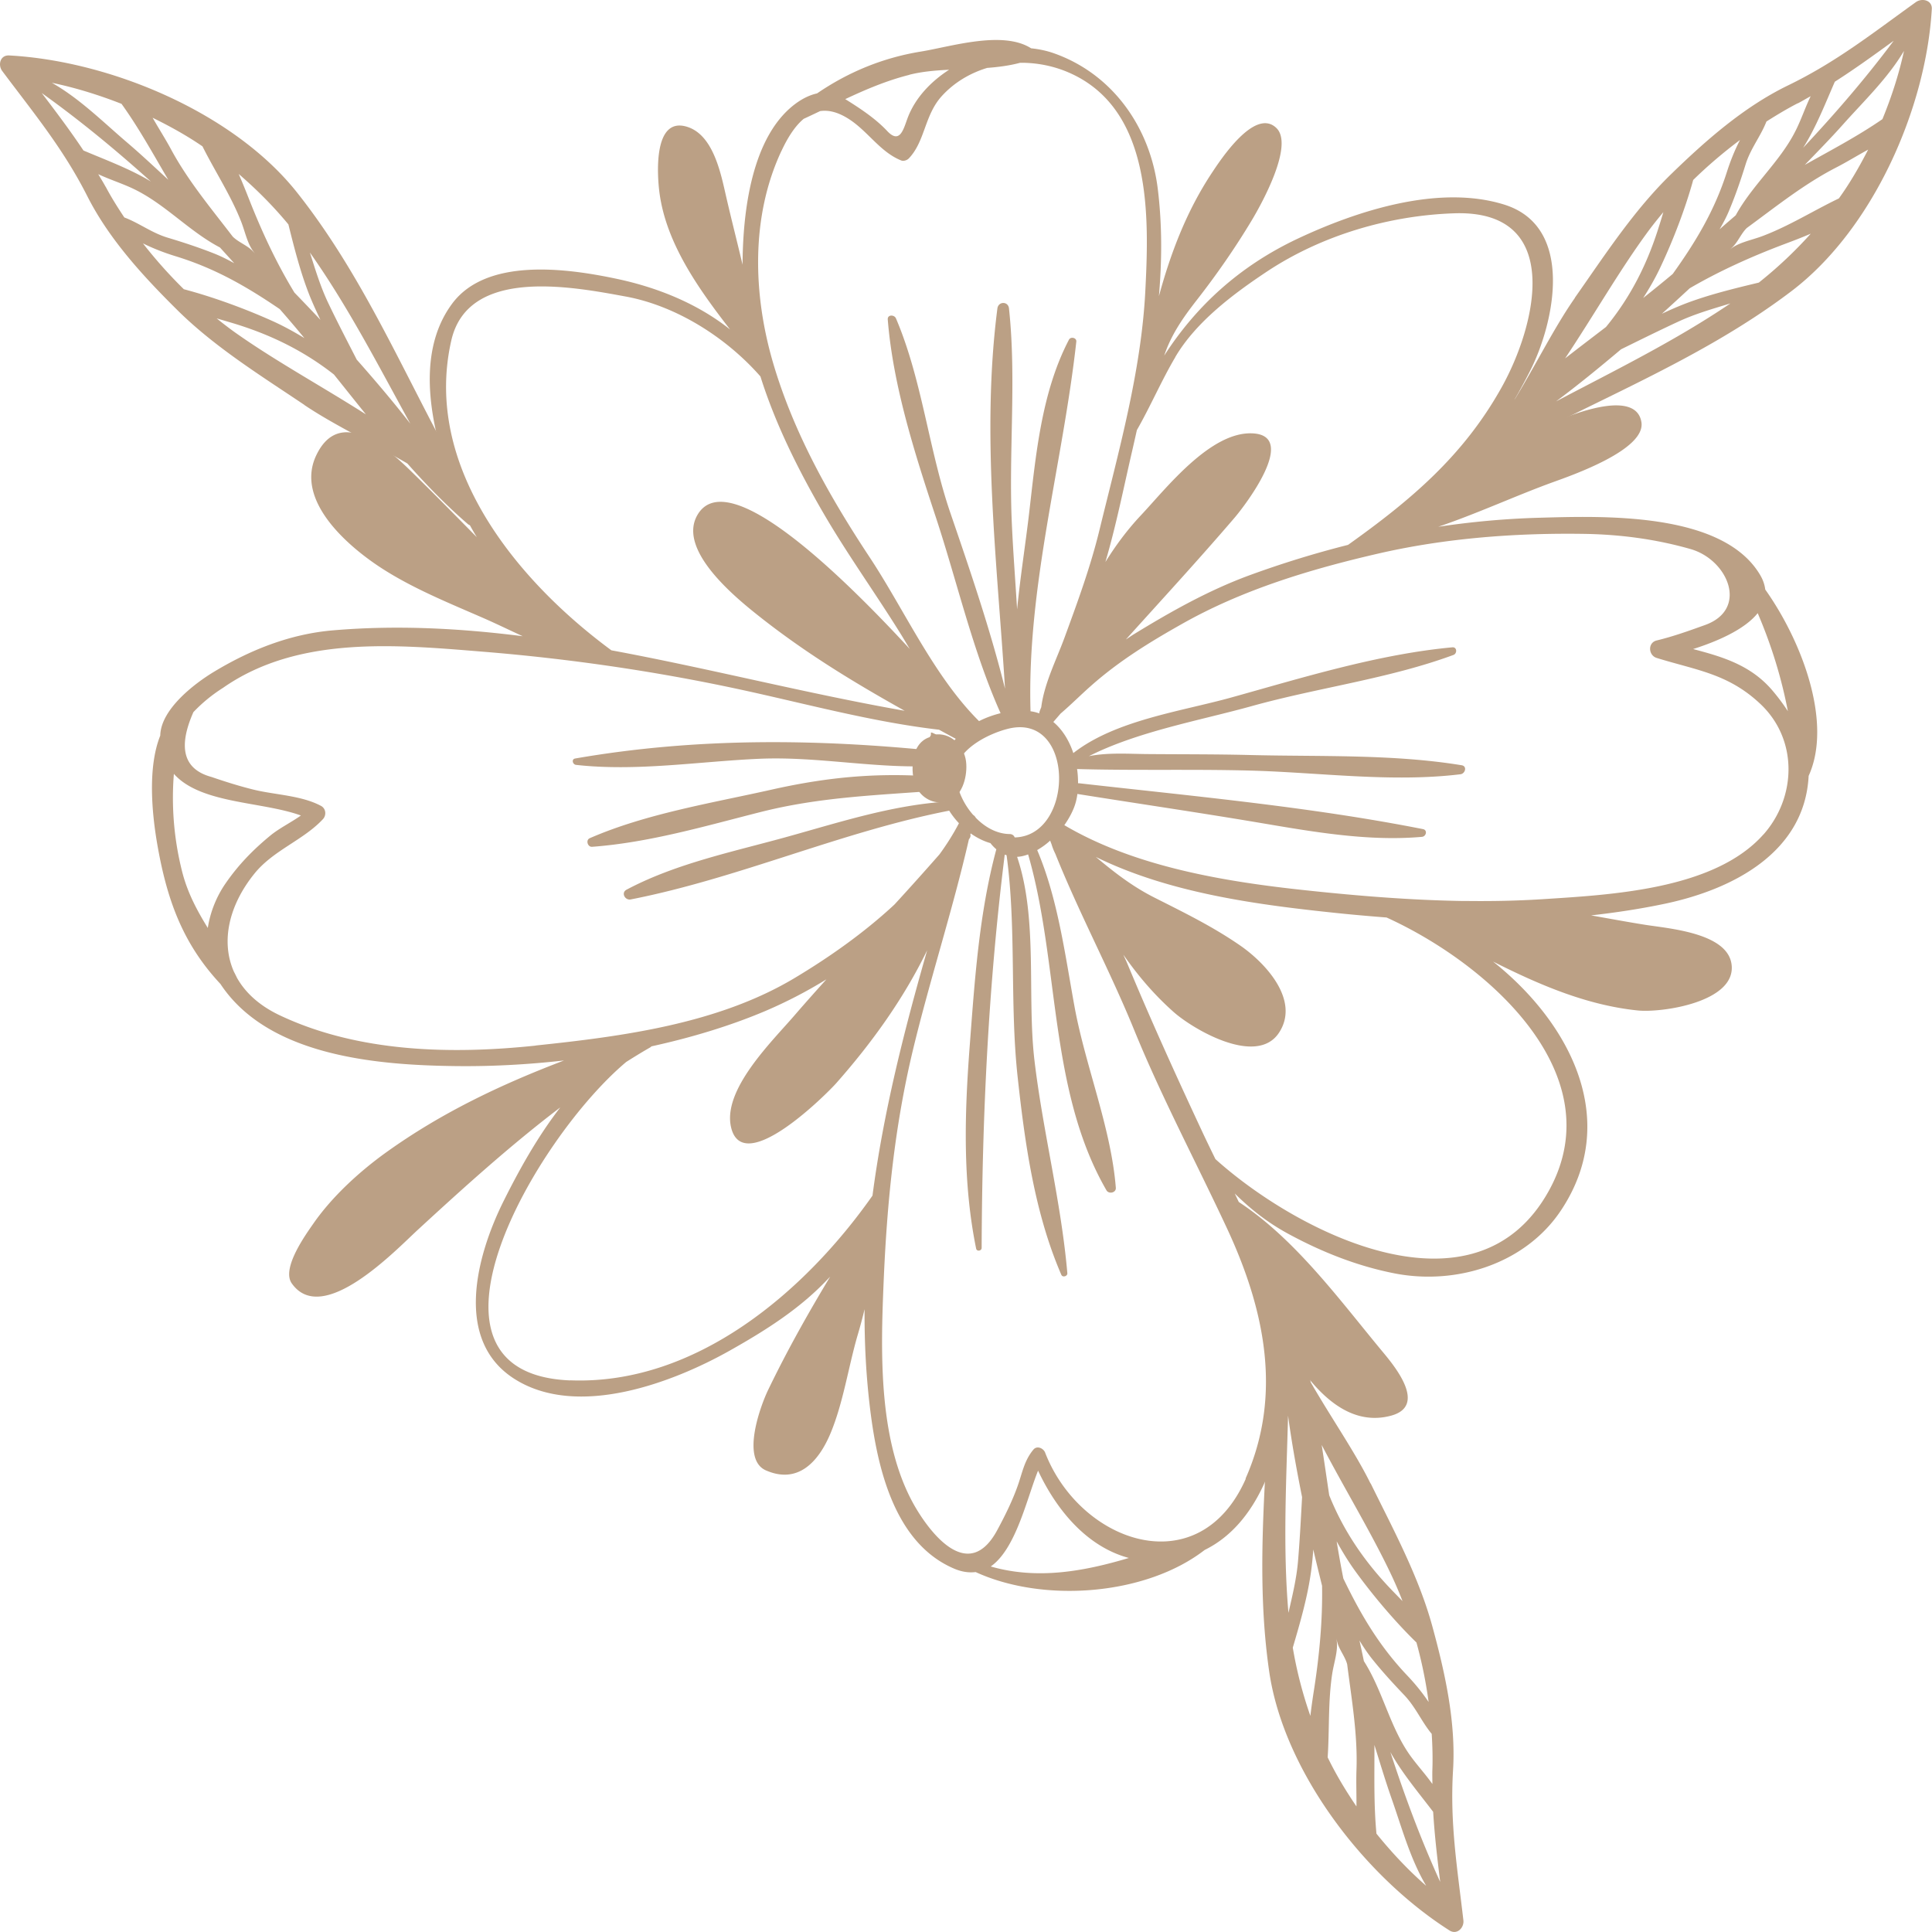 <svg xmlns="http://www.w3.org/2000/svg" id="Layer_2" data-name="Layer 2" viewBox="0 0 200 200"><defs><style>.cls-1{fill:#bba085}</style></defs><g id="OBJECTS"><path d="M141.87 153.56c-1.61-3.27-4.1-6.83-6.18-10.46-.59-2.9-1.3-5.75-2.25-8.5-.09-.27-.37-.37-.61-.31-.34-.24-.82-.25-1.09.03-.11.04-.2.12-.18.25 0 .04.01.07.02.11 0 .06-.03.1-.03.17.37 12.79-2.01 25.39-.17 38.14 1.49 10.36 9.84 21.23 18.67 26.85.79.5 1.53-.3 1.44-1.05-.63-5.42-1.41-10.04-1.07-15.56.3-4.97-.83-10.06-2.13-14.82-1.41-5.19-4.04-10.04-6.4-14.85zm-5.05-3.98c2.44 4.67 5.23 9.23 7.3 13.65.38.82.74 1.66 1.07 2.52l-1.03-1.06c-2.87-2.97-5.06-6.16-6.56-9.9-.26-1.74-.51-3.48-.78-5.21zm-3.48-3.03c.38 2.82.89 5.63 1.45 8.43-.12 2.18-.23 4.35-.41 6.52-.15 1.87-.59 3.67-1 5.46-.59-6.78-.22-13.59-.04-20.41zm.49 24.01c.74-2.51 1.48-5.07 1.85-7.6.13-.86.21-1.71.27-2.56.29 1.26.6 2.51.91 3.76.06 3.55-.27 7.09-.81 10.61-.15.94-.29 1.9-.4 2.86-.81-2.31-1.42-4.68-1.82-7.06zm6.59 16.44c-1.11-1.63-2.13-3.32-2.98-5.08.19-2.85.03-5.79.47-8.65.19-1.25.7-2.58.41-3.71l.11.43c.21.8.82 1.5 1.03 2.3.46 3.66 1.1 7.28.96 10.98-.04 1.21.01 2.46 0 3.73zm2.07 2.82c-.29-3.07-.2-6.04-.21-9.18.57 1.83 1.12 3.66 1.75 5.47 1.07 3.03 1.94 6.3 3.61 9.11-1.87-1.63-3.58-3.46-5.15-5.4zm6.6 5c-2.02-4.43-3.68-8.91-5.16-13.45 1.2 2.17 2.94 4.23 4.43 6.19.15 2.46.43 4.84.73 7.27zm-.81-11.64c-.02.51 0 1 0 1.5-.76-1.08-1.71-2.09-2.44-3.15-2.01-2.94-2.73-6.56-4.65-9.57-.15-.71-.3-1.43-.46-2.14.38.63.79 1.25 1.27 1.86 1.05 1.32 2.19 2.56 3.36 3.79 1.2 1.26 1.8 2.76 2.85 4.02.08 1.25.11 2.49.07 3.7zm-.39-6.99c-.66-.98-1.41-1.9-2.22-2.75-2.93-3.09-4.83-6.35-6.61-10.04-.25-1.27-.48-2.55-.69-3.84.59 1.07 1.23 2.13 1.99 3.17 1.76 2.42 4.02 5.11 6.27 7.3.56 2.02.98 4.09 1.26 6.16zm15.15-145.36c-2.1 2.99-4.02 6.88-6.2 10.45-2.27 1.93-4.45 3.95-6.41 6.13-.2.22-.14.5.02.67-.04.4.18.82.56.92.09.07.2.11.31.03.03-.02.06-.05.09-.07.06-.02.11-.03.16-.06 11.15-6.65 23.49-10.87 33.88-18.76 8.44-6.41 13.93-18.9 14.53-29.21.05-.92-1.02-1.16-1.65-.71-4.49 3.22-8.2 6.18-13.25 8.63-4.55 2.21-8.5 5.69-12.07 9.16-3.89 3.77-6.89 8.42-9.98 12.81zm-1.02 6.27c2.93-4.39 5.58-9.03 8.47-12.98.53-.73 1.11-1.45 1.7-2.16-.14.47-.28.94-.43 1.4-1.21 3.92-2.94 7.36-5.51 10.49-1.41 1.08-2.83 2.16-4.23 3.25zm-.96 4.47c2.31-1.72 4.54-3.55 6.75-5.41 1.99-.98 3.97-1.96 5.98-2.89 1.74-.8 3.54-1.31 5.34-1.86-5.71 3.87-11.93 6.92-18.06 10.15zm21.03-12.32c-2.59.62-5.22 1.26-7.65 2.19-.82.32-1.62.67-2.4 1.04.97-.88 1.93-1.76 2.88-2.64 3.11-1.81 6.41-3.29 9.8-4.57.91-.34 1.83-.69 2.73-1.08a44.084 44.084 0 0 1-5.36 5.05zm11.3-13.76c-.9 1.75-1.88 3.46-3.03 5.05-2.61 1.25-5.14 2.85-7.89 3.89-1.21.46-2.63.68-3.49 1.49l.33-.3c.61-.57.92-1.44 1.52-2.02 3.02-2.21 5.91-4.54 9.25-6.26 1.09-.56 2.17-1.23 3.31-1.85zm1.47-3.15c-2.57 1.77-5.25 3.17-8.03 4.73 1.34-1.39 2.69-2.76 3.98-4.21 2.16-2.42 4.62-4.77 6.29-7.59-.52 2.4-1.29 4.77-2.23 7.06zm1.16-8.1c-2.93 3.92-6.07 7.55-9.36 11.06 1.33-2.1 2.3-4.6 3.28-6.84 2.11-1.35 4.07-2.77 6.08-4.23zm-9.91 6.46c.46-.24.88-.5 1.33-.74-.58 1.19-1 2.49-1.59 3.63-1.6 3.17-4.46 5.57-6.17 8.7-.56.48-1.12.96-1.67 1.45.37-.64.72-1.29 1.01-2 .65-1.55 1.19-3.13 1.69-4.74.52-1.65 1.56-2.9 2.15-4.42 1.07-.68 2.15-1.33 3.24-1.89zm-5.99 3.8c-.54 1.04-.98 2.14-1.34 3.26-1.28 4.03-3.23 7.26-5.62 10.6-1 .84-2.03 1.67-3.06 2.49.66-1.03 1.28-2.1 1.82-3.26 1.27-2.7 2.53-5.95 3.36-8.96 1.51-1.48 3.14-2.86 4.83-4.13zM31.5 41.92c3.05 2.06 7.02 3.93 10.67 6.06 1.98 2.23 4.04 4.35 6.26 6.27.22.19.51.14.69-.02.41.04.84-.18.93-.55.07-.09.11-.2.03-.31-.02-.03-.05-.06-.07-.09-.02-.05-.03-.11-.06-.16-6.8-10.92-11.13-23.01-19.19-33.18C24.22 11.68 11.46 6.31.95 5.74 0 5.69-.23 6.74.23 7.35c3.29 4.4 6.31 8.02 8.82 12.98 2.26 4.46 5.82 8.32 9.36 11.82 3.86 3.81 8.6 6.74 13.09 9.76zm6.4.99c-4.49-2.86-9.22-5.45-13.26-8.28-.75-.52-1.48-1.08-2.21-1.67.48.14.96.28 1.43.42 4 1.18 7.51 2.88 10.71 5.39 1.11 1.38 2.21 2.77 3.32 4.14zm4.56.93c-1.76-2.26-3.62-4.45-5.53-6.61-1-1.95-2.01-3.89-2.95-5.86-.81-1.7-1.34-3.47-1.9-5.23 3.95 5.59 7.08 11.69 10.38 17.69zm-12.6-20.59c.63 2.54 1.29 5.12 2.25 7.5.33.8.69 1.58 1.06 2.36-.89-.95-1.79-1.89-2.69-2.82-1.86-3.05-3.36-6.28-4.67-9.6-.35-.89-.71-1.79-1.1-2.68 1.87 1.61 3.61 3.36 5.16 5.24zM15.8 12.19c1.79.88 3.53 1.84 5.16 2.96 1.28 2.56 2.91 5.03 3.98 7.73.47 1.18.7 2.58 1.52 3.42l-.31-.32c-.59-.6-1.47-.9-2.06-1.49-2.26-2.95-4.64-5.79-6.4-9.06-.58-1.07-1.26-2.13-1.89-3.24zm-3.22-1.44c1.81 2.52 3.24 5.14 4.84 7.86-1.42-1.31-2.82-2.63-4.3-3.89-2.47-2.11-4.88-4.52-7.75-6.15 2.45.51 4.86 1.26 7.21 2.18zM4.32 9.63c4 2.86 7.71 5.93 11.3 9.16-2.14-1.3-4.69-2.24-6.98-3.21-1.38-2.07-2.83-3.99-4.32-5.95zm6.61 9.7c-.24-.45-.51-.87-.76-1.3 1.21.57 2.54.98 3.71 1.55 3.24 1.57 5.69 4.36 8.89 6.04l1.48 1.63c-.65-.36-1.32-.7-2.04-.99-1.59-.63-3.2-1.16-4.83-1.65-1.68-.5-2.96-1.52-4.51-2.1-.7-1.05-1.36-2.1-1.93-3.18zm3.88 5.87c1.07.53 2.19.96 3.32 1.31 4.11 1.25 7.41 3.16 10.83 5.49.86.98 1.71 1.98 2.55 3-1.05-.64-2.15-1.25-3.33-1.78-2.76-1.24-6.08-2.47-9.15-3.28a48.487 48.487 0 0 1-4.22-4.73z" class="cls-1"/><path d="M182.74 61.04c-.06-.49-.22-1-.55-1.55-3.92-6.57-16.45-6.07-22.95-5.89-3.48.1-6.93.42-10.35.93 4.04-1.37 8.06-3.23 11.83-4.6 1.93-.7 9.65-3.36 9.2-6.22-.54-3.42-6.99-.89-8.73-.14-3.08 1.32-6.05 2.82-8.88 4.54 2.54-3.27 4.62-6.84 6.06-9.67 2.52-4.92 4.72-14.93-2.62-17.25-6.8-2.14-15.3.64-21.42 3.52-6.04 2.85-10.51 6.98-13.81 12.1.72-2.17 1.96-3.94 3.38-5.76 2.06-2.64 3.99-5.42 5.71-8.29.92-1.54 4.37-7.7 2.53-9.5-2.23-2.18-5.8 3.3-6.69 4.64-2.63 3.98-4.26 8.29-5.48 12.76.32-3.69.34-7.39-.12-11.13-.78-6.32-4.67-11.93-10.88-14.06-.71-.24-1.46-.39-2.23-.47-2.94-1.88-8.3-.17-11.42.34-3.95.64-7.54 2.14-10.74 4.33-.69.15-1.37.47-2.01.91-4.82 3.34-5.68 11.51-5.7 16.82-.56-2.37-1.17-4.74-1.7-7.05-.54-2.35-1.31-6.37-4.03-7.22-3.64-1.15-3.07 5.35-2.87 6.84.7 5.22 4.01 9.89 7.31 14.14-3.33-2.65-7.48-4.36-11.85-5.27-5.04-1.06-13.35-2.21-16.92 2.59-4.08 5.49-1.98 13.59.22 19.43.64 1.7 1.43 3.28 2.33 4.75-2.28-2.31-4.55-4.63-6.87-6.89-2.56-2.5-7.34-6.61-9.74-1.61-2.25 4.67 3.19 9.35 6.51 11.55 3.36 2.22 7.19 3.75 10.87 5.36 1.34.59 2.65 1.23 3.98 1.84-6.48-.82-13-1.17-19.6-.61-4.46.37-8.6 2.02-12.37 4.3-2.04 1.23-5.5 3.89-5.55 6.6-1.33 3.31-.84 8.08-.35 11.01.99 5.83 2.6 10.44 6.58 14.7 4.91 7.43 16.05 8.4 24.28 8.5 3.67.05 7.48-.15 11.29-.58-6.49 2.47-12.67 5.39-18.41 9.51-2.76 1.98-5.6 4.58-7.53 7.36-.78 1.12-3.34 4.65-2.25 6.2 3.18 4.54 10.76-3.43 13.03-5.52 4.67-4.3 9.57-8.74 14.77-12.69-2.43 3.13-4.37 6.69-5.88 9.72-2.78 5.59-5.21 14.43 1.21 18.43 6.52 4.07 16.35.33 22.24-2.99 3.64-2.05 7.16-4.27 10.03-7.29.11-.11.23-.24.34-.35-2.32 3.84-4.52 7.77-6.43 11.74-.73 1.51-2.86 7.15-.23 8.31 3.34 1.47 5.48-.91 6.71-3.87 1.3-3.13 1.83-6.8 2.77-10.05.27-.91.52-1.83.74-2.76-.02 3.45.15 6.93.59 10.46.74 5.92 2.48 13.75 8.67 16.39.84.36 1.57.44 2.24.36 7.06 3.24 17.64 2.41 23.71-2.29 5.5-2.7 7.73-9.61 8.38-15.46.23-2.03.15-4.06-.13-6.06 2.85 5.02 6.5 8.84 11.04 7.62 3.71-1 .48-4.98-.75-6.47-4.45-5.34-9.08-11.76-15.01-15.65-.14-.29-.28-.59-.42-.88 1.6 1.57 3.3 2.96 5.57 4.19 3.43 1.86 7.08 3.31 10.92 4.07 6.41 1.27 13.55-.96 17.24-6.45 6.22-9.25 1.13-19.35-6.99-25.82 4.75 2.39 9.66 4.51 14.95 5.06 2.52.27 10.35-.88 9.73-4.84-.5-3.19-6.49-3.64-8.9-4.02-1.83-.29-3.71-.64-5.63-.98 2.58-.29 5.16-.68 7.71-1.22 7.09-1.51 14.41-5.37 14.81-13.22 2.5-5.51-.69-13.93-4.49-19.29zm-.78 2.44c1.42 3.32 2.45 6.66 3.12 10.14-.48-.73-1-1.43-1.54-2.07-2.25-2.69-5.2-3.55-8.27-4.36 2.45-.78 5.31-2 6.68-3.71zm-60.3-26.51c2.15-3.66 6.02-6.55 9.51-8.87 5.65-3.74 12.61-5.8 19.41-6.02 11.32-.36 8.5 11.53 4.85 18.05-3.95 7.06-9.35 11.62-15.86 16.26v.01c-3.45.87-6.85 1.92-10.19 3.14-4.28 1.57-8.23 3.8-12.09 6.17-.25.16-.49.33-.74.49 3.77-4.18 7.58-8.32 11.24-12.59.94-1.09 6.74-8.55 1.84-8.75-4.36-.18-8.94 5.74-11.52 8.48-1.43 1.52-2.63 3.15-3.68 4.84 1.12-3.8 1.89-7.71 2.78-11.54.16-.7.32-1.41.48-2.12 1.42-2.48 2.53-5.1 3.99-7.57zM94.13 7.74c1.29-.33 2.69-.45 4.12-.52-1.97 1.27-3.56 3-4.31 5.04-.41 1.11-.79 2.7-2.1 1.3-1.23-1.31-2.82-2.35-4.34-3.3 2.13-1 4.29-1.92 6.63-2.51zM80.9 15.62c.61-1.31 1.36-2.54 2.3-3.32.57-.26 1.13-.53 1.7-.8.82-.12 1.74.07 2.81.72 2.08 1.26 3.34 3.49 5.58 4.39.25.1.6-.02.78-.2 1.7-1.76 1.62-4.48 3.42-6.46 1.29-1.42 2.93-2.38 4.7-2.92 1.18-.09 2.33-.24 3.41-.53 1.79-.02 3.59.35 5.22 1.09 8.5 3.85 8.13 14.96 7.74 22.59-.43 8.29-2.77 16.59-4.73 24.63-.93 3.84-2.28 7.51-3.64 11.22-.83 2.26-2.09 4.72-2.4 7.18-.06.15-.12.29-.17.44-.03.07-.03.13-.03.2-.29-.1-.59-.18-.91-.22-.39-12.92 3.33-25.54 4.74-38.27.04-.4-.58-.54-.76-.2-2.86 5.47-3.43 11.97-4.13 18-.38 3.23-.91 6.57-1.24 9.92-.18-2.95-.41-5.9-.54-8.79-.35-7.39.49-15.05-.3-22.36-.08-.76-1.1-.75-1.2 0-1.68 13.01-.02 26.33.79 39.36-1.54-6.16-3.59-12.16-5.65-18.17-2.25-6.56-2.93-13.81-5.64-20.16-.17-.4-.89-.41-.85.11.55 6.89 2.81 13.91 4.97 20.45 2.2 6.66 3.84 13.91 6.71 20.31-.77.19-1.52.46-2.23.82-4.66-4.63-7.71-11.48-11.29-16.91-4.17-6.3-7.89-12.9-10.02-20.14-2.09-7.11-2.34-15.17.86-21.99zm24.14 71.07c-.07-.19-.24-.35-.53-.35-1.32-.02-2.54-.7-3.5-1.69a.748.748 0 0 0-.27-.29 7.688 7.688 0 0 1-1.66-3.15c.01-.12 0-.24-.07-.35-.03-.14-.07-.29-.09-.43-.29-2.68 3.34-4.48 5.48-5 6.9-1.66 6.84 11.1.65 11.26zM46.72 35.24c1.75-7.65 12.57-5.55 18.02-4.55 5.22.95 10.41 4.21 13.98 8.28 1.55 4.93 3.91 9.65 6.48 14.08 2.48 4.28 5.39 8.31 8 12.51.33.53.65 1.08.98 1.62-7.39-8.01-18.88-19.07-21.96-13.91-2.25 3.77 4.36 8.95 6.7 10.79 4.77 3.73 9.62 6.66 14.73 9.52-10.12-1.78-20.21-4.38-30.36-6.26-9.82-7.24-19.54-19.06-16.57-32.08zM21.51 96.06c-1.09-1.77-2.09-3.61-2.65-5.81-.85-3.34-1.13-6.76-.86-10.14 2.78 3.12 9.09 2.84 13.15 4.31-1.03.73-2.25 1.32-3.18 2.09-1.81 1.49-3.32 3.05-4.64 4.97-.91 1.32-1.57 2.93-1.82 4.59zm33.95 12.18c-8.81.93-18.41.7-26.53-3.15-2.1-1-3.54-2.34-4.4-3.87-.1-.21-.21-.43-.32-.64-1.38-3.13-.5-6.91 2.15-10.17 1.95-2.4 5.03-3.43 7.06-5.6.38-.4.34-1.09-.18-1.38-2.03-1.09-4.74-1.14-6.96-1.68-1.47-.36-2.96-.83-4.39-1.32-2.88-.78-3.5-3.02-1.87-6.71.92-.97 1.95-1.81 3.09-2.53 7.79-5.43 17.99-4.45 26.96-3.72 8.85.72 17.8 2.02 26.47 3.89 6.82 1.47 13.7 3.37 20.67 4.18.57.31 1.15.63 1.73.94-.43.47-.82.97-1.12 1.53a.783.783 0 0 0-.5-.23c-12.68-1.31-25.17-1.45-37.78.74-.41.07-.26.62.09.66 6.25.7 12.68-.35 18.94-.63 6.28-.28 12.5 1.14 18.75.7h.02c-.04.15-.1.3-.13.46-.04.24-.06.48-.07.72-5.98-.48-11.18-.05-17.21 1.3-6.22 1.4-13.03 2.49-18.88 5.04-.44.19-.22.93.25.89 5.92-.44 11.71-2.15 17.44-3.6 6.28-1.59 12.26-1.74 18.58-2.24.1.4.26.79.43 1.18-5.52.4-10.72 2.08-16.03 3.56-5.65 1.58-11.67 2.78-16.86 5.54-.59.31-.17 1.12.43 1.01 11.18-2.19 21.79-7.01 32.97-9.19.29.46.63.9 1.01 1.3-.58 1.11-1.26 2.19-2.02 3.23-1.53 1.74-3.08 3.47-4.65 5.18-3.21 2.99-6.89 5.55-10.35 7.62-7.91 4.73-17.74 6.03-26.79 6.98zm3.57 34.66c-17.69-.7-3.62-25.07 5.8-32.97.82-.52 1.65-1.03 2.49-1.51.05-.03.08-.06.11-.1 4.09-.9 8.08-2.09 11.77-3.65a47.59 47.59 0 0 0 6.35-3.29c-1.09 1.21-2.18 2.43-3.25 3.67-2.32 2.71-7.61 7.79-6.6 11.73 1.31 5.1 9.97-3.64 10.85-4.63 3.74-4.23 7.01-8.8 9.43-13.78-2.41 8.41-4.54 16.83-5.66 25.4-6.96 9.91-18.26 19.63-31.29 19.12zm43.53 19.26c2.61-1.82 3.73-7.02 4.9-9.92 1.91 4.07 5.04 7.87 9.4 9.04-4.72 1.41-9.52 2.26-14.3.88zm26.4-9.07c-4.87 10.99-17.16 6.61-20.77-2.72-.17-.44-.83-.76-1.21-.31-.97 1.16-1.15 2.43-1.66 3.84-.56 1.55-1.29 3.02-2.07 4.47-2.99 5.59-6.93.23-8.32-2.06-4.04-6.62-3.77-16.11-3.46-23.52.34-8.18 1.12-16.12 3.04-24.11 1.76-7.3 4.11-14.47 5.79-21.79l.07-.1c.1-.14.12-.29.08-.43a.3.3 0 0 1 .04-.08c.64.45 1.33.8 2.04 1 .19.25.4.46.61.64-1.79 6.65-2.24 13.57-2.76 20.41-.53 7-.74 14.01.67 20.93.07.32.57.24.57-.08.05-13.62.7-27.18 2.39-40.71.06.03.13.04.19.06 1.03 7.52.32 15.32 1.14 22.9.75 6.89 1.75 14.12 4.53 20.54.13.3.65.15.62-.17-.64-7.4-2.54-14.7-3.41-22.09-.77-6.64.38-14.62-1.79-21.01.38-.02.76-.11 1.14-.25 3.27 11.27 2.1 24.38 8.11 34.77.24.42 1.01.26.97-.26-.49-6.2-3.13-12.54-4.27-18.72-.98-5.35-1.72-11.18-3.87-16.24.46-.27.92-.59 1.34-.98l.15.39c.1.34.23.66.39.98 2.47 6.17 5.66 12.1 8.17 18.26 2.84 6.96 6.4 13.65 9.58 20.47 3.9 8.36 5.8 17.22 1.94 25.94zm31.42-29.9c-7.57 13.84-26 4.5-34.56-3.2-.47-.96-.93-1.91-1.37-2.85-2.7-5.78-5.32-11.55-7.77-17.44-.12-.29-.27-.58-.39-.87 1.45 2.08 3.11 4.07 5.19 5.92 2.01 1.79 8.6 5.68 10.92 2.16 2.19-3.32-1.32-7.17-4.03-9.04-2.82-1.95-5.79-3.4-8.86-4.95-2.34-1.18-4.21-2.66-6.07-4.21 7.68 3.77 16.76 4.96 25.16 5.83 1.64.17 3.29.31 4.94.44 10.63 4.84 23.37 16.27 16.84 28.21zm22.18-36.82c-5.1 5.76-15.9 6.26-22.97 6.72-2.56.16-5.13.21-7.7.18h-.51c-5.4-.09-10.81-.53-16.14-1.1-8.39-.89-17.73-2.42-25.06-6.75.56-.8.99-1.64 1.19-2.4.07-.27.13-.55.16-.83 6.2.99 12.41 1.9 18.6 2.94 5.58.94 11.4 2 17.07 1.5.44-.04.6-.7.11-.8-11.69-2.31-23.79-3.41-35.63-4.75h-.08c0-.48-.03-.98-.1-1.47 5.96.17 11.96 0 17.93.16 7.14.19 14.66 1.25 21.76.38.49-.06.71-.83.13-.93-7.11-1.17-14.69-.88-21.89-1.06-3.57-.09-7.15-.07-10.73-.1-1.9-.02-4.04-.17-5.98.22 5.08-2.57 11.49-3.69 16.88-5.19 6.86-1.91 14.19-2.83 20.86-5.29.4-.15.38-.83-.11-.79-7.67.71-15.47 3.13-22.87 5.19-5.22 1.45-12.02 2.35-16.37 5.76-.42-1.27-1.11-2.42-2.07-3.22l.75-.87c1.09-.93 2.12-1.97 3.18-2.9 2.87-2.54 6.03-4.49 9.37-6.37 6.3-3.57 13.39-5.7 20.45-7.32 6.95-1.59 14.25-2.13 21.38-2.01 3.68.07 7.31.56 10.84 1.57 3.88 1.11 6.03 6.23 1.5 7.86-1.67.6-3.28 1.18-5.01 1.6-.95.23-.87 1.54 0 1.81 4.13 1.28 7.39 1.62 10.72 4.75 3.96 3.72 3.73 9.7.33 13.53z" class="cls-1"/><path d="M96.98 76.03c-.2 0-.4-.2-.6-.2h-.01s0 .29-.01.29c-.04.02-.09.18-.13.19-1.07.35-1.58 1.36-1.69 2.37-.16.92-.05 1.95.27 2.7.53 1.21 1.86 1.95 3.18 1.6 1.59-.42 2.12-2.46 2.04-3.88-.08-1.67-1.38-3.17-3.05-3.08z" class="cls-1"/></g></svg>